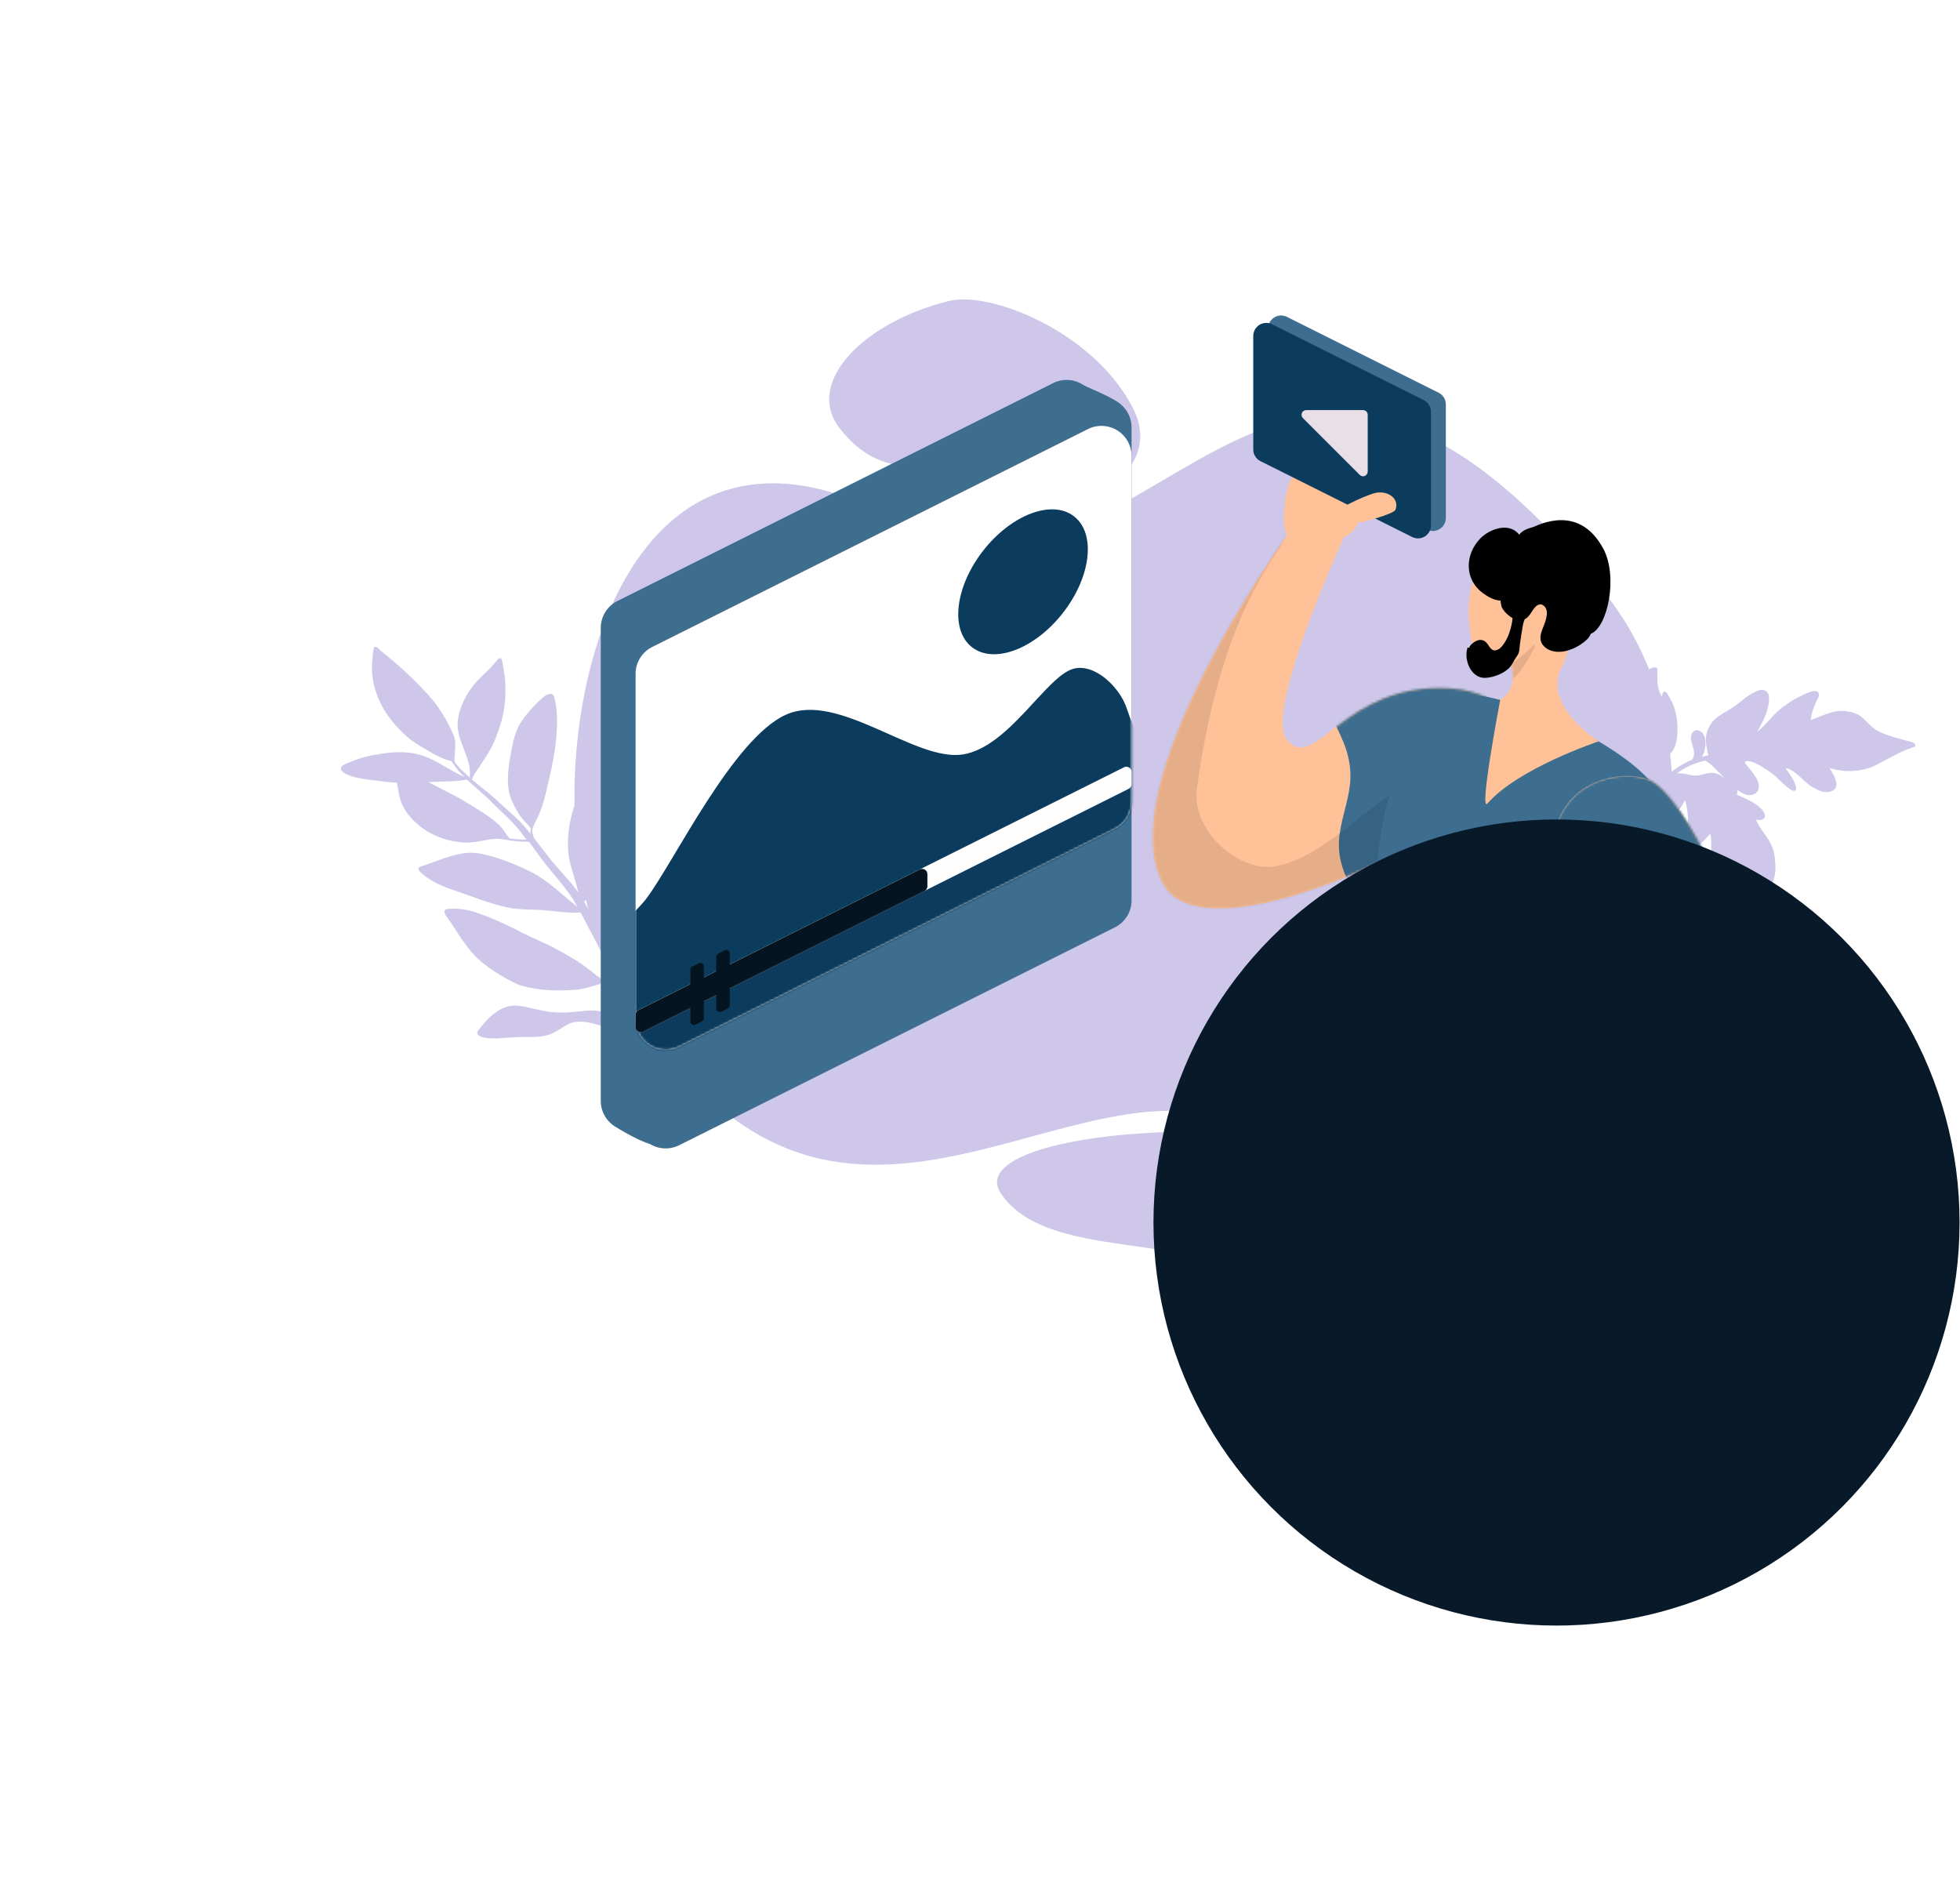 <svg width="851" height="818" viewBox="0 0 851 818" fill="none" xmlns="http://www.w3.org/2000/svg">
<path fill-rule="evenodd" clip-rule="evenodd" d="M541.832 491.885C477.868 488.428 422.51 500.203 434.561 518.133C453.538 546.332 509.581 535.388 542.602 554.067C579.667 575.026 644.387 547.575 640.196 526.441C634.709 498.823 572.884 493.565 541.832 491.885ZM411.973 130.682C374.395 140.009 349.131 166.432 364.703 186.147C389.207 217.149 415.266 191.611 442.966 207.791C474.058 225.943 504.841 202.935 492.103 177.563C475.452 144.413 430.217 126.157 411.973 130.682Z" fill="#CEC7EA"/>
<path fill-rule="evenodd" clip-rule="evenodd" d="M534.806 486.38C689.622 539.959 775.286 354.092 696.13 256.678C546.632 72.759 503.877 286.123 387.185 224.596C256.225 155.574 229.793 347.58 261.672 411.29C349.295 586.615 454.434 458.571 534.806 486.38Z" fill="#CEC7EA"/>
<path d="M268.599 423.274C269.778 421.334 271.208 419.719 272.373 417.595C272.408 417.534 272.427 417.432 272.461 417.371C276.491 413.955 281.308 409.986 285.026 405.94C290.878 399.522 295.3 392.354 298.979 385.105C303.618 376.561 306.489 367.171 307.421 357.493C307.596 353.496 309.644 344.253 305.094 342.531C301.136 342.133 293.808 348.718 290.977 351.274C280.347 361.313 271.857 373.285 267.613 385.775C266.355 389.647 265.974 393.749 266.496 397.786C267.019 401.822 268.431 405.693 270.632 409.116C271.44 410.685 272.513 412.619 272.557 414.352C272.471 415.378 272.186 416.376 271.719 417.292C271.642 417.359 271.572 417.434 271.512 417.517C271.492 417.554 271.48 417.595 271.477 417.638C271.473 417.68 271.478 417.722 271.492 417.762C270.771 418.974 269.968 420.134 269.088 421.235C268.863 421.561 268.654 421.929 268.429 422.256C268.026 420.809 267.624 419.362 267.153 417.895C264.902 411.844 261.697 406.224 258.593 400.563C257.027 397.549 255.393 394.515 253.674 391.562C256.231 388.027 259.024 384.636 261.177 380.98C265.587 373.485 269.307 365.747 271.826 357.829C274.891 347.278 279.317 336.276 277.706 325.9C277.041 323.8 276.041 320.276 272.958 320.284C272.279 320.367 271.68 320.797 271.132 321.206L267.587 323.907C264.42 326.219 261.469 328.776 259.157 331.738C249.995 343.364 245.376 358.323 246.837 370.983C247.636 376.671 249.932 381.947 251.107 387.531L251.123 387.572C250.692 386.942 250.26 386.309 249.793 385.74C246.035 380.814 241.457 376.36 237.7 371.434C235.753 368.952 233.841 366.407 231.895 363.924L231.879 363.884C231.439 362.641 231.046 361.663 231.114 360.5C231.329 358.522 232.991 356.01 234.042 353.601C236.424 348.15 237.317 342.541 238.718 337.011C240.765 327.768 242.372 318.465 241.689 309.372C241.576 307.19 241.244 305.025 240.697 302.91C240.062 299.995 237.195 301.43 235.255 303.25C231.513 306.645 228.088 310.385 225.641 314.489C223.555 318.164 222.771 322.123 222.003 325.98C220.922 331.712 220.008 337.567 220.86 343.091C221.425 346.271 222.789 349.224 224.443 352.014C225.729 354.478 227.716 356.472 229.566 358.567C229.916 358.852 230.096 359.442 230.499 359.707C230.348 360.237 230.289 360.789 230.324 361.339L230.464 362.134C229.064 360.424 227.683 358.756 226.199 357.129C222.592 353.467 218.674 350.357 215.08 346.879C211.835 343.971 208.265 341.288 204.935 338.462C204.945 338.371 204.969 338.282 205.005 338.197C205.116 337.835 205.251 337.48 205.409 337.135C206.454 335.155 207.971 333.316 209.151 331.376C210.746 328.843 212.476 326.351 213.8 323.737C215.112 320.938 216.212 318.046 217.092 315.083C219.302 308.613 219.701 302.066 219.335 295.684C219.199 293.421 218.704 291.302 218.444 289.324C218.335 288.418 218.173 287.52 217.957 286.634C217.81 286.267 217.614 285.778 217.072 285.759C216.361 285.761 215.978 286.434 215.616 286.864C214.702 287.988 213.772 289.071 212.825 290.113C210.212 292.771 207.229 295.245 205.087 298.187C201.167 303.357 198.728 309.256 198.647 314.966C198.804 319.35 200.679 323.281 202.147 327.233C202.96 329.556 203.842 331.899 203.978 334.163C204.081 335.305 204.013 336.468 204.013 337.65C202.141 335.942 199.932 333.99 198.201 331.894C197.864 331.491 197.569 331.054 197.322 330.591C197.4 330.404 197.42 330.198 197.381 329.999C197.322 329.559 197.323 329.114 197.383 328.674C197.504 326.165 197.845 323.616 197.523 321.19C197.114 318.988 195.922 317.054 195.003 315.058C193.168 311.358 190.965 307.852 188.428 304.593C181.732 296.636 174.275 289.742 165.952 283.054C165.179 282.607 163.286 279.961 162.388 281.126C161.764 283.268 161.834 285.511 161.566 287.653C160.877 297.912 165.095 307.384 171.729 314.892C173.799 317.089 175.851 319.245 178.28 321.157C180.777 323.088 183.703 324.61 186.44 326.255C189.027 327.818 191.75 329.28 194.837 330.169C195.223 330.296 195.618 330.391 196.019 330.452C197.578 332.99 199.484 335.298 201.681 337.31C193.699 333.985 187.166 327.619 177.336 326.787C172.87 326.309 168.172 326.729 163.535 327.597C159.977 328.139 156.492 329.078 153.144 330.397C151.541 331.135 149.705 331.587 148.368 332.693C146.812 334.879 150.586 336.298 152.323 336.924C155.609 338.012 159.279 338.432 162.83 338.852C166.009 339.231 169.103 339.692 172.37 339.847C173.037 344.169 173.634 348.613 176.325 352.358C181.553 359.91 190.928 365.372 201.966 365.814C205.336 365.928 208.752 365.124 212.132 364.524C214.069 364.172 216.273 364.045 217.929 364.326C221.443 364.949 225.044 365.491 228.771 365.461C229.065 365.474 229.359 365.466 229.652 365.438C232.229 368.899 234.719 372.44 237.397 375.859C241.225 380.663 245.479 385.199 248.743 390.371C249.438 391.511 250.133 392.651 250.76 393.771C244.31 388.791 238.753 382.932 231.272 378.934C226.131 376.273 220.773 374.056 215.256 372.306C211.443 371.235 207.429 369.961 203.105 370.276C195.88 370.906 188.955 374.206 182.283 376.364C180.625 377.408 182.89 378.911 183.592 379.623C188.026 383.426 194.027 385.511 199.928 387.495C205.794 389.54 211.47 391.85 217.648 393.343C222.338 394.678 227.483 394.93 232.617 394.999C236.342 395.111 239.961 395.551 243.615 395.929C246.426 396.236 249.257 396.318 252.081 396.174C253.451 398.699 254.754 401.204 256.071 403.75C258.678 408.617 261.054 413.056 263.099 418.15C264.137 420.93 265.018 423.767 265.738 426.646C261.783 426.106 259.007 423.482 256.043 421.124C251.805 417.811 247 415.009 242.126 412.329C237.2 409.669 232.046 407.624 227.218 405.209C220.543 401.739 213.661 398.493 206.259 396.024C202.694 394.84 198.933 394.358 195.184 394.604C192.372 394.55 192.673 396.039 193.634 397.544C198.784 404.607 202.599 412.632 209.854 418.283C212.823 420.642 215.99 422.742 219.318 424.56C221.704 425.921 224.157 427.301 226.975 428.11C234.113 430.07 242.138 430.396 249.991 429.703C252.772 429.533 255.477 428.732 258.181 427.929C259.474 427.568 260.742 427.122 261.978 426.594L262.233 426.492C262.975 426.816 263.75 427.06 264.543 427.22C265 427.319 265.463 427.386 265.929 427.42C267.216 432.849 267.932 438.396 268.064 443.973C266.952 442.633 265.644 441.468 264.184 440.517C262.32 439.486 260.253 438.879 258.129 438.737C252.914 438.607 248.067 439.843 242.988 439.612C238.635 439.562 235.039 438.735 230.919 437.787C228.302 437.182 225.636 436.455 222.737 436.625C217.887 436.964 213.62 440.38 210.625 443.711C209.54 444.998 208.402 446.306 207.451 447.634C206.652 449.043 207.995 449.874 209.277 450.259C211.96 451.027 214.959 450.959 217.944 450.706C221.455 450.433 224.931 450.22 228.421 450.191C232.604 450.261 236.922 450.373 240.936 448.1C243.291 446.87 245.211 445.295 247.376 444.331C252.06 442.546 257.134 444.246 261.808 445.539C263.349 445.933 264.946 446.06 266.529 445.914C267.09 445.881 267.641 445.755 268.161 445.543C268.251 449.907 268.459 454.271 268.091 458.676C268.05 459.166 268.017 459.084 267.942 459.635L267.975 459.716C267.991 459.757 267.991 459.757 267.956 459.819L267.972 459.859C267.977 459.905 267.993 459.949 268.017 459.988C268.041 460.027 268.073 460.061 268.111 460.086C268.15 460.111 268.193 460.128 268.239 460.134C268.285 460.141 268.331 460.137 268.375 460.123C268.984 459.962 269.56 459.699 270.08 459.344C270.91 459.342 270.896 456.793 270.986 456.426C271.231 453.631 271.287 450.817 271.36 448.043C272.468 447.685 273.523 447.182 274.499 446.547C275.296 445.957 276.017 445.27 276.646 444.503C276.813 444.624 277.171 444.481 277.461 444.317C279.064 443.579 280.866 443.187 282.739 442.53C284.867 441.77 286.997 440.867 289.06 439.944C294.092 437.546 298.593 434.414 302.792 430.978C309.764 425.577 315.734 419.159 319.682 411.991C320.973 409.439 322.4 406.784 322.404 404.134C322.361 403.583 322.422 402.849 321.799 402.626C321.176 402.403 320.423 402.895 319.76 403.018C318.577 403.394 317.373 403.703 316.155 403.945C311.672 404.75 307.153 405.62 302.955 407.73C294.307 411.912 284.752 422.561 282.098 430.438C280.761 433.909 280.438 437.539 278.665 440.664C277.601 442.366 276.339 443.937 274.905 445.343C274.132 446.078 273.006 446.673 271.558 447.207L271.456 447.248C271.472 446.106 271.472 444.923 271.489 443.783C271.167 436.767 270.3 429.876 268.599 423.274ZM221.505 364.071C221.424 364.044 221.338 364.03 221.252 364.031C221.156 363.644 220.499 363.34 220.336 362.933C219.009 360.958 217.717 358.922 215.774 357.336C211.775 353.879 207.07 351.179 202.435 348.356C197.986 345.553 193.039 343.281 188.295 340.785L186.026 339.568C187.365 339.503 188.653 339.459 189.992 339.393C193.975 339.26 197.972 339.311 202.015 338.588C202.133 338.588 202.235 338.546 202.354 338.546C202.473 338.546 202.556 338.607 202.675 338.607L202.777 338.565C204.767 340.416 206.893 342.165 208.867 343.974C211.762 346.455 214.05 348.754 216.655 351.398C219.395 354.083 221.955 356.32 224.421 359.209C225.887 360.939 227.267 362.75 228.579 364.541C226.213 364.544 223.85 364.387 221.505 364.071Z" fill="#CEC7EA"/>
<path d="M694.497 271.416C695.084 272.181 695.628 272.988 696.215 273.753C697.504 275.513 698.889 277.2 700.365 278.806C702.433 280.879 704.705 282.737 707.147 284.353C710.284 286.396 713.108 288.209 714.567 291.41L714.655 291.326C715.492 290.616 719.915 288.429 719.676 290.865C719.534 293.917 719.389 296.794 720.266 299.58C720.571 300.579 721.001 301.535 721.545 302.425C721.617 302.03 721.717 301.639 721.843 301.257C721.971 300.869 722.145 300.439 722.543 300.323C723.694 299.931 724.659 302.546 725.157 303.308C727.698 307.599 728.377 312.605 728.344 317.408C728.257 321.379 727.512 326.243 723.665 328.234C722.427 328.885 720.338 329.023 719.409 329.467C716.93 330.507 719.71 332.449 721.907 333.975C722.909 334.642 723.957 335.237 725.042 335.756C727.756 333.429 730.809 331.528 734.096 330.121C734.278 330.029 734.472 329.963 734.672 329.925C735.278 329.004 735.576 327.915 735.526 326.814C735.552 325.198 734.596 323.283 734.263 321.392C733.695 318.487 735.796 315.512 738.848 317.9C741.14 319.955 740.656 324.304 739.84 326.762C739.594 327.425 739.273 328.057 738.883 328.647C739.06 328.566 739.282 328.531 739.459 328.451L741.721 327.883C741.674 327.663 741.628 327.53 741.581 327.31C741.055 325.373 740.749 323.383 740.667 321.378C740.586 318.186 741.974 315.095 744.038 312.772C746.369 310.46 749.467 309.095 752.115 307.275C756 304.805 759.206 301.129 763.77 299.689C765.721 299.153 767.733 299.973 768.025 302.169C768.27 304.231 767.894 306.269 767.338 308.214C766.396 311.409 764.83 314.406 763.217 317.27C763.174 317.4 763.086 317.484 763.042 317.613C763.098 317.547 763.176 317.503 763.263 317.491C765.688 315.619 767.924 312.779 770.21 310.421C773.419 307.096 777.348 304.494 781.55 302.342C783.32 301.537 787.385 299.16 789.267 300.369C789.53 300.627 789.707 300.959 789.775 301.321C789.843 301.683 789.798 302.057 789.647 302.393C788.605 304.624 787.561 306.68 786.963 308.841C786.627 310.081 786.359 311.34 786.161 312.61C787.224 312.214 788.287 311.819 789.394 311.381C792.362 310.229 795.283 308.944 798.527 308.677C801.773 308.583 805.383 309.116 808.075 311.142C810.68 313.252 812.399 315.765 815.355 317.364C818.221 318.96 822.192 320.031 825.629 320.993C826.789 321.3 828.038 321.611 829.199 321.918C829.958 322.166 830.761 322.373 831.301 322.916C832.203 324.001 831.051 324.392 830.164 324.619C828.968 325.054 827.772 325.488 826.621 325.968C823.965 327.088 820.96 328.806 818.173 330.227C815.786 331.533 813.356 332.968 810.651 333.692C806.058 334.999 801.209 335.127 796.554 334.064C795.84 333.862 795.081 333.702 794.411 333.457C794.548 333.768 794.774 334.083 794.911 334.394C796.092 336.449 797.586 338.734 797.302 341.125C796.797 343.639 793.956 344.141 791.639 343.789C790.302 343.563 789.093 342.861 787.929 342.292C785.646 341.112 783.578 339.197 781.959 337.65C780.429 336.193 778.454 334.631 776.8 333.912C776.084 333.622 775.549 333.427 775.33 333.637C775.41 333.816 775.517 333.982 775.647 334.129C777.229 336.331 778.946 338.581 779.688 341.23C779.834 341.713 779.87 342.222 779.793 342.72C779.026 345.573 772.223 338.19 771.145 337.275C769.704 335.996 768.157 334.841 766.523 333.82C763.88 332.189 760.742 330.145 758.077 330.48C757.147 330.837 757.732 331.428 758.905 332.871C761.162 335.666 764.584 339.292 763.382 343.002C762.517 345.153 759.72 345.7 757.62 344.876C756.336 344.321 755.131 343.599 754.037 342.728L754.31 343.263C754.496 343.969 754.369 344.532 753.973 344.91C757.284 346.61 761.661 348.09 764.543 350.997C765.803 352.181 767.206 354.376 765.486 355.663C764.956 355.992 764.289 356.01 763.622 356.028C763.204 356.006 762.788 355.961 762.375 355.892C763.102 357.231 763.696 358.608 764.555 359.821C765.823 361.704 767.944 364.363 769.04 366.764C770.271 369.389 770.704 372.245 770.825 375.045C771.041 378.002 770.589 380.971 769.501 383.73C768.637 385.967 767.856 387.685 767.436 389.94C767.312 390.765 767.1 391.585 767.021 392.457C766.941 393.329 766.776 394.369 765.652 393.321C763.578 390.97 762.525 388.351 760.498 386.133C754.183 378.638 747.64 382.143 744.208 373.841C743.414 371.944 742.998 369.91 742.983 367.853C743.052 365.863 742.94 363.87 742.647 361.9C741.111 363.72 739.306 365.352 737.77 367.171L737.595 367.339C738.103 367.609 738.596 367.906 739.073 368.226C740.059 368.876 741.092 369.658 741.638 370.728C742.32 372.021 741.892 373.489 740.969 374.458C741.149 374.64 741.284 374.864 741.51 375.09C742.006 375.678 742.998 376.764 743.267 377.037C745.022 378.721 747.257 379.681 749.143 381.151C751.028 382.622 751.814 385.23 749.92 386.86C749.103 387.601 748.056 388.039 746.954 388.099C746.555 388.142 746.152 388.141 745.753 388.096C745.523 388.512 745.32 388.942 745.145 389.383C744.107 391.964 743.874 394.925 744.043 397.945C744.627 402.336 747.617 406.994 750.686 410.869C751.755 412.13 752.751 413.452 753.668 414.828C754.166 415.59 754.933 416.537 754.409 417.39C754.146 417.729 753.613 417.796 753.169 417.866C752.192 418.003 751.214 418.053 750.237 418.19C746.173 418.617 742.065 418.206 738.168 416.981C735.89 416.237 733.523 415.403 731.725 413.761C728.625 411.151 728.745 406.089 728.213 402.443C728.07 401.152 727.741 399.889 727.236 398.692C726.652 397.505 725.889 396.415 724.974 395.46C724.965 396.464 724.796 397.46 724.475 398.411C723.261 401.16 720.473 398.606 719.387 396.991C716.528 392.12 716.685 386.404 715.201 381.192C714.456 378.281 713.971 374.855 710.859 374.997C709.08 375.016 707.264 375.688 705.76 376.416C705.048 376.767 704.368 377.18 703.728 377.648C703.683 377.69 703.595 377.687 703.505 377.683C702.047 382.344 700.945 387.106 699.709 391.819C698.476 396.708 697.242 401.596 696.142 406.532C697.658 406.787 699.15 407.166 700.604 407.666C701.855 408.151 703.065 408.94 703.746 410.146C704.206 410.908 704.517 411.75 704.665 412.628C705.07 413.036 705.653 413.452 706.192 413.91C706.998 414.579 707.724 415.34 708.354 416.177C710.16 418.518 711.577 421.849 710.454 424.601L710.499 424.646C711.453 426.844 711.832 429.249 711.602 431.634C711.45 433.812 710.85 435.885 710.475 438.011C710.017 440.745 710.539 443.605 711.018 446.593C710.908 448.553 708.93 446.818 708.21 446.091C706.771 444.726 705.509 443.279 704.113 441.871C701.996 439.561 699.571 437.546 697.364 435.233C695.625 433.341 694.122 431.244 692.888 428.988C692.478 428.143 692.113 427.343 691.792 426.5C691.033 430.14 690.185 433.776 689.293 437.367C688.802 439.564 688.173 441.728 687.41 443.846C686.492 446.16 685.387 448.396 684.106 450.531C682.403 453.304 680.702 456.252 678.326 458.519C677.396 458.876 676.758 457.541 677.373 456.866C678.473 455.598 679.497 454.267 680.441 452.879C682.454 449.987 685.111 445.066 685.971 442.566C688.115 435.66 689.456 428.461 691.065 421.36C693.798 407.707 697.068 394.162 700.694 380.718C700.752 380.423 700.838 380.134 700.951 379.855C697.995 378.168 693.43 375.72 691.437 372.673C691.317 372.889 691.17 373.089 690.999 373.268C690.094 374.711 688.854 375.916 687.385 376.779C685.916 377.642 684.261 378.139 682.56 378.227C680.117 378.526 677.535 378.426 675.253 377.245C674.269 376.771 673.24 376.338 672.388 375.65C671.713 375.055 671.837 374.231 672.589 373.865C673.518 373.42 674.139 373.27 674.934 372.689C675.289 372.432 675.562 372.079 675.723 371.671C673.715 371.113 671.705 370.38 669.696 369.822C667.998 369.145 664.384 368.175 663.872 366.277C663.681 365.134 664.739 364.301 665.759 364.035C665.874 363.995 665.993 363.97 666.115 363.962C665.926 363.806 665.714 363.68 665.487 363.588C664.349 362.912 663.152 362.341 661.911 361.882C659.542 360.961 657.173 359.952 655.197 358.303C654.028 357.297 652.636 356.151 652.307 354.609C652.118 353.641 652.867 353.102 653.666 352.871C653.516 351.512 653.292 350.162 652.996 348.827C652.105 344.833 650.227 341.127 647.534 338.047C644.958 334.584 640.862 330.452 640.412 326.109C640.307 324.709 640.911 323.071 642.652 323.531C647.43 325.071 652.078 326.996 656.811 328.49C659.579 329.384 662.259 330.274 664.983 331.209C666.993 331.942 669.136 332.549 671.105 333.586C674.286 335.587 676.504 338.861 677.701 342.314C678.748 340.608 679.973 338.821 682.156 339.036C683.941 339.455 684.851 341.412 685.536 342.88C686.148 344.248 686.526 345.71 686.654 347.203C686.818 349.874 686.666 352.138 687.406 354.614C687.537 355.028 687.705 355.43 687.91 355.813C688.545 354.824 689.084 353.778 689.52 352.687C689.822 351.956 690.124 351.138 690.428 350.407C690.642 349.76 691.078 348.991 691.836 349.151C694.068 349.761 694.914 353.725 695.248 355.704C696.204 361.419 694.713 367.171 691.744 371.948C693.195 374.363 696.51 376.325 699.287 378.005L701.033 378.99C703.088 371.993 705.946 365.203 708.983 358.593C709.286 357.862 709.678 357.135 710.025 356.362C709.757 356.265 709.488 356.08 709.22 355.982C708.103 355.545 707.032 355.242 705.916 354.893C704.268 354.499 702.644 354.013 701.051 353.438C697.563 351.906 694.555 349.474 691.855 346.837C690.82 345.792 689.741 344.789 688.662 343.786C688.167 343.287 687.402 342.602 687.262 341.942C687.162 341.78 687.099 341.599 687.078 341.41C687.116 340.844 687.736 340.605 688.225 340.581C688.548 340.518 688.874 340.472 689.202 340.444C690.224 340.353 691.29 340.219 692.357 340.173C697.962 340.128 704.878 341.923 707.477 347.484C708.297 349.176 708.725 351.509 709.449 352.584C709.991 353.303 710.397 353.8 711.024 354.086C713.264 349.566 715.974 345.293 719.106 341.339C718.398 340.865 717.649 340.456 716.868 340.116C713.473 338.849 709.823 338.708 706.428 337.441C703.767 336.471 701.24 335.169 698.906 333.567C696.574 331.992 694.286 330.287 692.482 328.208C690.858 326.223 690.342 323.888 693.179 323.037C694.377 322.778 695.582 323.13 696.787 323.395C698.437 323.764 699.998 324.13 701.866 324.115C701.955 324.119 702.088 324.08 702.177 324.084C701.864 323.941 701.55 323.71 701.237 323.567C698.523 322.005 695.904 320.285 693.393 318.415C692.315 317.588 691.239 316.76 690.249 315.848C689.304 314.981 688.404 313.986 688.123 312.752C687.888 311.651 688.368 310.752 689.523 310.622C690.723 310.537 691.929 310.977 693.044 311.239C694.694 311.608 696.121 311.925 697.637 312.159C696.29 311.146 694.856 310.217 693.554 309.162C691.239 307.229 689.167 305.022 687.384 302.59C686.887 301.915 682.725 295.901 685.268 296.568C687.685 297.884 689.571 299.355 692.071 300.15C692.428 300.251 692.741 300.395 693.098 300.496C690.765 294.945 692.237 291.421 692.97 285.509C693.276 283.152 693.353 280.77 693.199 278.398C693.083 276.035 692.521 273.568 692.938 271.223C693.051 271.127 693.182 271.056 693.323 271.014C693.465 270.971 693.614 270.959 693.76 270.977C693.907 270.995 694.048 271.043 694.175 271.119C694.302 271.194 694.412 271.295 694.497 271.416ZM733.99 332.259C731.927 333.234 729.959 334.401 728.114 335.744C729.657 335.709 731.199 335.871 732.701 336.227C733.905 336.492 734.753 336.743 736.043 336.75C738.447 336.842 740.789 335.491 743.414 335.55C745.505 335.587 747.343 336.75 748.959 338.035L749.049 338.125L746.348 335.4C744.998 334.038 743.826 332.682 742.435 331.624C741.805 331.075 741.09 330.698 740.416 330.191C738.225 330.719 736.077 331.41 733.99 332.259ZM709.56 362.37C708.172 365.461 706.916 368.425 705.793 371.353C706.232 371.326 706.665 371.24 707.08 371.097C708.443 370.777 709.734 370.204 710.886 369.41C713.183 367.926 714.346 364.608 716.683 362.82C718.008 361.997 719.653 361.93 721.254 361.905C722.946 361.948 724.631 362.144 726.288 362.492C728.073 362.912 729.77 363.588 731.555 364.094C731.804 364.164 732.057 364.218 732.313 364.254C732.604 362.541 732.807 360.814 732.921 359.08C733.046 356.445 732.896 353.804 732.474 351.2C732.28 349.9 731.983 348.618 731.585 347.366C730.971 348.726 730.21 350.015 729.316 351.209C728.651 352.112 727.934 352.974 727.166 353.791C727.303 354.101 727.485 354.458 727.621 354.771C728.072 355.657 728.667 356.463 729.383 357.154C731.405 358.848 730.927 359.834 728.712 360.622C727.018 361.342 725.16 361.587 723.337 361.331C721.288 361.078 719.236 360.561 717.443 359.444C716.458 358.881 715.647 357.977 714.706 357.372C713.988 356.82 713.056 357.003 711.948 357.353C711.051 358.976 710.254 360.651 709.559 362.37H709.56Z" fill="#CEC7EA"/>
<path fill-rule="evenodd" clip-rule="evenodd" d="M488.135 178.447C488.135 173.873 473.823 169.282 469.97 166.894C468.068 165.722 465.897 165.057 463.665 164.963C461.432 164.869 459.213 165.348 457.219 166.356L268.078 260.928C265.905 262.009 264.076 263.674 262.797 265.736C261.519 267.799 260.84 270.178 260.839 272.605V477.918C260.833 480.158 261.401 482.362 262.488 484.321C263.574 486.28 265.144 487.927 267.048 489.108C270.9 491.496 283.386 499.027 287.47 496.985C332.963 474.239 439.125 409.982 468.943 395.073C471.123 393.986 472.955 392.313 474.234 390.241C475.513 388.169 476.188 385.78 476.182 383.345C476.182 350.703 488.135 228.242 488.135 178.447Z" fill="#3D6E90"/>
<path fill-rule="evenodd" clip-rule="evenodd" d="M491.303 185.592C491.305 183.358 490.736 181.162 489.648 179.211C488.56 177.261 486.99 175.622 485.088 174.451C483.186 173.28 481.016 172.616 478.785 172.522C476.554 172.429 474.335 172.909 472.342 173.916L283.199 268.488C281.026 269.569 279.197 271.234 277.919 273.297C276.64 275.359 275.962 277.738 275.96 280.165V485.479C275.949 487.713 276.51 489.913 277.592 491.869C278.673 493.824 280.238 495.47 282.137 496.648C284.036 497.826 286.205 498.497 288.437 498.598C290.67 498.698 292.89 498.225 294.887 497.222L484.064 402.633C486.244 401.547 488.076 399.873 489.355 397.801C490.634 395.729 491.309 393.341 491.303 390.905V185.592Z" fill="#3D6E90"/>
<path fill-rule="evenodd" clip-rule="evenodd" d="M491.303 198.029C491.311 195.793 490.745 193.592 489.659 191.637C488.574 189.682 487.005 188.038 485.103 186.863C483.2 185.687 481.028 185.019 478.794 184.923C476.56 184.827 474.339 185.306 472.342 186.313L283.199 280.885C281.023 281.966 279.191 283.633 277.912 285.699C276.633 287.765 275.957 290.148 275.96 292.578V442.777C275.952 445.01 276.516 447.208 277.599 449.161C278.682 451.114 280.247 452.757 282.145 453.934C284.043 455.11 286.21 455.781 288.441 455.881C290.672 455.982 292.891 455.51 294.887 454.509L484.064 359.921C486.237 358.836 488.065 357.168 489.344 355.102C490.622 353.037 491.301 350.657 491.303 348.228V198.029Z" fill="white"/>
<mask id="mask0_235_36" style="mask-type:luminance" maskUnits="userSpaceOnUse" x="275" y="184" width="217" height="272">
<path d="M491.303 198.029C491.311 195.793 490.745 193.592 489.659 191.637C488.574 189.682 487.005 188.038 485.103 186.863C483.2 185.687 481.028 185.019 478.794 184.923C476.56 184.827 474.339 185.306 472.342 186.313L283.199 280.885C281.023 281.966 279.191 283.633 277.912 285.699C276.633 287.765 275.957 290.148 275.96 292.578V442.777C275.952 445.01 276.516 447.208 277.599 449.161C278.682 451.114 280.247 452.757 282.145 453.934C284.043 455.11 286.21 455.781 288.441 455.881C290.672 455.982 292.891 455.51 294.887 454.509L484.064 359.921C486.237 358.836 488.065 357.168 489.344 355.102C490.622 353.037 491.301 350.657 491.303 348.228V198.029Z" fill="white"/>
</mask>
<g mask="url(#mask0_235_36)">
<path fill-rule="evenodd" clip-rule="evenodd" d="M280.709 390.043C292.765 373.992 318.226 320.772 341.116 310.357C364.005 299.942 397.323 330.883 418.113 327.551C438.09 324.354 454.207 293.698 465.99 290.373C475.268 287.772 486.239 298.418 489.219 307.58C494.704 324.788 522.266 376.519 499.038 393.632C462.334 420.652 307.12 467.528 268.79 469.701C247.798 470.893 266.963 419.954 268.926 406.675C269.942 399.957 276.646 395.481 280.709 390.043Z" fill="#0B3B5D"/>
<path d="M461.496 266.117C473.742 250.435 475.92 231.671 466.36 224.206C456.801 216.741 439.124 223.402 426.878 239.084C414.632 254.766 412.455 273.53 422.014 280.995C431.574 288.46 449.251 281.799 461.496 266.117Z" fill="#0B3B5D"/>
</g>
<path fill-rule="evenodd" clip-rule="evenodd" d="M491.303 335.167C491.305 334.78 491.208 334.398 491.022 334.059C490.836 333.719 490.568 333.432 490.241 333.224C489.91 333.018 489.53 332.901 489.14 332.885C488.75 332.869 488.363 332.954 488.016 333.133L277.191 438.547C276.818 438.735 276.505 439.023 276.287 439.38C276.07 439.737 275.958 440.147 275.962 440.565V445.85C275.961 446.236 276.057 446.617 276.243 446.957C276.429 447.296 276.698 447.583 277.025 447.79C277.355 447.997 277.734 448.115 278.125 448.131C278.515 448.148 278.902 448.062 279.249 447.883L490.075 342.47C490.447 342.282 490.76 341.993 490.977 341.637C491.194 341.28 491.307 340.87 491.303 340.452V335.167Z" fill="#FFFEFF"/>
<path fill-rule="evenodd" clip-rule="evenodd" d="M402.658 379.518C402.657 379.131 402.558 378.75 402.37 378.411C402.182 378.073 401.912 377.787 401.583 377.582C401.255 377.377 400.879 377.261 400.492 377.244C400.106 377.226 399.721 377.308 399.376 377.482L277.208 438.567C276.83 438.754 276.512 439.043 276.291 439.402C276.07 439.761 275.954 440.175 275.957 440.597V445.882C275.953 446.27 276.049 446.652 276.238 446.992C276.426 447.331 276.7 447.615 277.032 447.816C277.36 448.021 277.736 448.139 278.122 448.156C278.509 448.174 278.894 448.092 279.239 447.918L401.407 386.834C401.783 386.645 402.099 386.355 402.32 385.996C402.541 385.638 402.658 385.225 402.658 384.804V379.518Z" fill="#051421"/>
<path fill-rule="evenodd" clip-rule="evenodd" d="M305.6 419.503C305.6 419.254 305.535 419.009 305.412 418.792C305.29 418.574 305.114 418.392 304.901 418.263C304.688 418.133 304.445 418.06 304.196 418.051C303.946 418.042 303.699 418.098 303.477 418.212L300.569 419.666C300.324 419.789 300.119 419.977 299.975 420.21C299.831 420.443 299.755 420.711 299.754 420.985V443.546C299.753 443.796 299.817 444.041 299.939 444.259C300.062 444.476 300.239 444.658 300.452 444.786C300.663 444.921 300.905 444.999 301.154 445.013C301.404 445.028 301.653 444.977 301.878 444.867L304.786 443.413C305.03 443.29 305.236 443.102 305.38 442.869C305.524 442.636 305.6 442.368 305.6 442.094V419.503ZM316.852 413.877C316.851 413.628 316.787 413.383 316.664 413.166C316.542 412.949 316.365 412.767 316.152 412.637C315.939 412.507 315.697 412.435 315.447 412.426C315.198 412.417 314.951 412.472 314.729 412.586L311.821 414.04C311.576 414.163 311.371 414.352 311.227 414.584C311.083 414.817 311.007 415.085 311.006 415.359V437.921C311.005 438.17 311.069 438.416 311.191 438.633C311.314 438.85 311.49 439.032 311.704 439.16C311.915 439.295 312.156 439.374 312.406 439.388C312.656 439.402 312.905 439.352 313.129 439.242L316.038 437.787C316.282 437.664 316.488 437.476 316.632 437.243C316.775 437.01 316.852 436.742 316.852 436.468V413.877Z" fill="#051421"/>
<path fill-rule="evenodd" clip-rule="evenodd" d="M656.588 333.034C648.987 356.064 523.4 420.134 504.613 383.134C494.008 362.234 505.508 327.452 520.595 296.575C537.422 262.138 558.706 232.55 558.706 232.55C556.345 227.785 557.522 214.796 560.174 208.953C564.191 200.078 570.377 205.343 575.504 202.251C582.097 198.286 564.674 175.174 578.054 175.113C585.974 175.057 593.564 214.227 589.582 226.952C588.163 231.513 583.521 233.172 583.521 233.172C583.521 233.172 548.73 309.169 558.713 321.158C571.072 336.021 583.413 296.311 629.101 298.807C657.183 300.346 660.773 320.389 656.588 333.034Z" fill="#FFC197"/>
<mask id="mask1_235_36" style="mask-type:luminance" maskUnits="userSpaceOnUse" x="500" y="175" width="159" height="220">
<path d="M656.588 333.034C648.987 356.064 523.4 420.134 504.613 383.134C494.008 362.234 505.508 327.452 520.595 296.575C537.422 262.138 558.706 232.55 558.706 232.55C556.345 227.785 557.522 214.796 560.174 208.953C564.191 200.078 570.377 205.343 575.504 202.251C582.097 198.286 564.674 175.174 578.054 175.113C585.974 175.057 593.564 214.227 589.582 226.952C588.163 231.513 583.521 233.172 583.521 233.172C583.521 233.172 548.73 309.169 558.713 321.158C571.072 336.021 583.413 296.311 629.101 298.807C657.183 300.346 660.773 320.389 656.588 333.034Z" fill="white"/>
</mask>
<g mask="url(#mask1_235_36)">
<path fill-rule="evenodd" clip-rule="evenodd" d="M570.806 304.575C576.76 306.988 580.383 315.59 582.758 320.942C585.27 326.598 586.674 332.729 586.273 338.959C585.672 348.339 581.455 357.037 581.334 366.449C581.247 373.452 583.714 380.636 587.669 386.395C589.515 389.088 591.83 391.427 594.503 393.302C610.329 404.337 633.308 392.245 646.915 383.073C662.227 372.75 675.917 357.358 680.208 338.95C686.868 310.409 666.165 283.184 639.093 275.849C628.373 273.003 617.125 272.786 606.303 275.215C593.436 278.05 581.078 284.05 571.933 293.637L570.806 304.575Z" fill="#3D6E90"/>
<path fill-rule="evenodd" clip-rule="evenodd" d="M542.703 224.425C546.247 226.064 559.027 228.529 558.278 232.385C556.716 240.625 530.865 261.174 519.711 342.07C517.045 361.467 538.734 378.65 553.433 376.184C571.318 373.183 587.771 355.744 602.6 345.936C607.868 342.447 612.42 338.201 617.298 334.232C619.153 332.746 621.721 330.964 623.639 333.312C626.078 336.307 626.534 340.726 627.151 344.378C628.452 352.001 629.547 359.66 630.435 367.356C632.255 383.082 632.907 400.846 622.501 414.049C611.021 428.649 590.893 433.345 573.659 436.873C541.725 443.413 503.517 446.931 481.372 418.016C477.177 412.576 473.958 406.436 471.454 400.066C464.43 382.174 462.804 362.065 464.267 343.016C465.958 320.839 471.876 298.967 483.486 279.888C497.013 257.708 515.939 241.474 537.986 228.405L542.703 224.425Z" fill="black" fill-opacity="0.1"/>
</g>
<path fill-rule="evenodd" clip-rule="evenodd" d="M564.074 493.603C584.182 427.251 604.243 464.347 597.905 389.068C595.893 365.518 607.83 294.539 646.156 302.651C679.015 309.607 714.497 332.078 718.994 343.272C728.116 365.874 701.691 452.612 670.514 467.38C644.244 484.722 631.236 510.173 564.074 493.603Z" fill="#3D6E90"/>
<mask id="mask2_235_36" style="mask-type:luminance" maskUnits="userSpaceOnUse" x="564" y="302" width="157" height="197">
<path d="M564.074 493.603C584.182 427.251 604.243 464.347 597.905 389.068C595.893 365.518 607.83 294.539 646.156 302.651C679.015 309.607 714.497 332.078 718.994 343.272C728.116 365.874 701.691 452.612 670.514 467.38C644.244 484.722 631.236 510.173 564.074 493.603Z" fill="white"/>
</mask>
<g mask="url(#mask2_235_36)">
<path fill-rule="evenodd" clip-rule="evenodd" d="M680.587 367.182C676.807 369.626 673.829 373.279 671.161 376.842C664.207 386 660.281 396.253 657.791 407.401C655.32 418.407 654.083 430.294 648.274 440.202C643.942 447.517 637.336 452.452 630.757 457.592C614.226 470.528 606.093 473.777 587.502 481.029C576.94 485.128 550.724 508.331 548.913 520.461C547.628 528.912 562.86 525.873 568.413 525.196C583.483 523.348 598.188 518.356 613.188 515.754C634.607 512.015 657.705 510.484 676.874 499.227C702.337 484.256 716.423 452.602 719.287 424.107C720.657 410.546 719.799 395.506 711.289 384.292L680.587 367.182Z" fill="#3D6E90"/>
</g>
<path fill-rule="evenodd" clip-rule="evenodd" d="M715.139 338.178C738.152 345.733 788.582 471.234 763.397 497.491C738.212 523.748 564.002 495.724 564.002 495.724C559.242 498.097 542.463 494.68 539.548 488.751C536.146 481.848 515.651 489.282 514.208 482.324C513.38 478.264 529.229 470.127 551.698 470.44C556.485 470.51 568.198 473.187 568.198 473.187C568.198 473.187 687.898 472.114 699.9 462.111C714.74 449.719 671.932 413.017 674.338 367.324C675.821 339.237 702.454 334.017 715.139 338.178Z" fill="#FFC197"/>
<mask id="mask3_235_36" style="mask-type:luminance" maskUnits="userSpaceOnUse" x="514" y="336" width="257" height="173">
<path d="M715.139 338.178C738.152 345.733 788.581 471.234 763.397 497.491C738.212 523.749 564.002 495.724 564.002 495.724C559.242 498.097 542.463 494.68 539.548 488.751C536.146 481.848 515.651 489.282 514.208 482.324C513.38 478.264 529.229 470.127 551.698 470.44C556.485 470.51 568.198 473.187 568.198 473.187C568.198 473.187 687.898 472.114 699.9 462.111C714.74 449.719 671.932 413.017 674.338 367.324C675.821 339.237 702.453 334.017 715.139 338.178Z" fill="white"/>
</mask>
<g mask="url(#mask3_235_36)">
<path fill-rule="evenodd" clip-rule="evenodd" d="M680.222 425.607C682.622 419.648 691.218 416.008 696.565 413.622C702.216 411.099 708.344 409.684 714.575 410.072C723.955 410.654 732.662 414.854 742.075 414.956C749.077 415.029 756.257 412.549 762.007 408.581C764.697 406.73 767.032 404.41 768.902 401.733C779.906 385.886 767.768 362.931 758.569 349.342C748.216 334.051 732.796 320.391 714.38 316.137C685.826 309.533 658.642 330.29 651.361 357.377C648.537 368.102 648.342 379.351 650.792 390.168C653.652 403.029 659.677 415.375 669.282 424.503L680.222 425.607Z" fill="#3D6E90"/>
</g>
<path fill-rule="evenodd" clip-rule="evenodd" d="M651.41 303.655C651.41 303.655 659.256 299.967 656.153 288.47C655.449 285.779 647.595 296.249 643.724 291.335C638.449 284.595 632.622 254.107 645.009 244.314C652.693 238.246 669.233 239.642 674.786 247.132C680.339 254.622 684.333 278.814 678.326 289.259C668.772 305.923 694.076 321.888 694.076 321.888C694.076 321.888 659.216 333.481 645.844 348.852C641.921 353.366 651.41 303.655 651.41 303.655Z" fill="#FFC197"/>
<mask id="mask4_235_36" style="mask-type:luminance" maskUnits="userSpaceOnUse" x="637" y="240" width="58" height="110">
<path d="M651.41 303.655C651.41 303.655 659.256 299.967 656.153 288.47C655.449 285.779 647.595 296.249 643.724 291.335C638.449 284.595 632.622 254.107 645.009 244.314C652.693 238.246 669.233 239.642 674.786 247.132C680.339 254.622 684.333 278.814 678.326 289.259C668.772 305.923 694.076 321.888 694.076 321.888C694.076 321.888 659.216 333.481 645.844 348.852C641.921 353.366 651.41 303.655 651.41 303.655Z" fill="white"/>
</mask>
<g mask="url(#mask4_235_36)">
<path fill-rule="evenodd" clip-rule="evenodd" d="M653.835 289.569C654.973 289.245 656.047 288.307 656.995 287.638C659.161 286.15 661.217 284.507 663.147 282.723C663.872 282.004 664.601 281.267 665.389 280.572C665.564 280.39 666.046 279.858 666.364 279.928C666.681 279.999 666.259 281.004 666.197 281.134C665.683 282.549 663.911 285.434 663.156 286.738C660.133 292.11 655.333 296.939 651.824 297.743L653.835 289.569Z" fill="black" fill-opacity="0.1"/>
</g>
<path fill-rule="evenodd" clip-rule="evenodd" d="M651.473 260.746C648.756 260.676 646.171 259.178 644.018 257.631C635.743 251.693 635.918 240.866 642.701 233.815C646.793 229.58 655.379 226.555 659.625 232.174C660.864 230.284 663.549 229.412 665.594 228.861C667.209 228.433 685.286 218.133 696.105 238.191C702.595 250.178 698.1 272.332 690.666 275.191C690.076 276.967 688.454 278.257 687.006 279.321C683.016 282.27 676.502 284.505 671.847 281.756C671.287 281.42 670.774 281.012 670.322 280.541C666.944 277.032 670.238 272.789 671.197 268.991C671.708 266.99 672.094 264.493 670.305 262.993C668.853 261.819 667.466 262.561 666.385 263.778C664.747 265.633 663.903 268.497 661.208 269.096C657.327 269.952 653.403 266.327 652.083 263.736C651.81 263.185 651.473 260.746 651.473 260.746Z" fill="black"/>
<path fill-rule="evenodd" clip-rule="evenodd" d="M627.762 175.562C627.76 174.51 627.465 173.48 626.91 172.586C626.356 171.693 625.564 170.971 624.623 170.502L558.762 137.571C557.9 137.141 556.943 136.939 555.982 136.982C555.02 137.026 554.085 137.315 553.266 137.821C552.447 138.327 551.771 139.034 551.301 139.875C550.832 140.715 550.585 141.662 550.584 142.625V191.945C550.583 192.994 550.875 194.023 551.427 194.916C551.978 195.809 552.767 196.53 553.706 196.999L619.566 229.929C620.428 230.363 621.386 230.568 622.35 230.526C623.313 230.485 624.25 230.197 625.072 229.692C625.893 229.186 626.571 228.478 627.042 227.637C627.513 226.795 627.761 225.847 627.762 224.882V175.562Z" fill="#3D6E90"/>
<path fill-rule="evenodd" clip-rule="evenodd" d="M621.324 178.782C621.321 177.73 621.026 176.7 620.472 175.806C619.917 174.912 619.125 174.191 618.184 173.721L552.325 140.791C551.464 140.361 550.507 140.158 549.545 140.202C548.583 140.246 547.648 140.534 546.829 141.041C546.01 141.547 545.334 142.254 544.865 143.094C544.395 143.935 544.148 144.882 544.147 145.845V195.165C544.147 196.214 544.438 197.243 544.99 198.136C545.541 199.028 546.331 199.75 547.269 200.219L613.129 233.149C613.991 233.582 614.949 233.788 615.913 233.746C616.877 233.704 617.814 233.417 618.635 232.911C619.456 232.406 620.135 231.698 620.605 230.856C621.076 230.015 621.324 229.066 621.325 228.102L621.324 178.782Z" fill="#0B3B5D"/>
<path fill-rule="evenodd" clip-rule="evenodd" d="M567.151 178.058C566.749 178.056 566.356 178.172 566.02 178.392C565.684 178.612 565.42 178.925 565.261 179.294C565.11 179.667 565.072 180.076 565.149 180.471C565.227 180.866 565.417 181.23 565.697 181.519C571.768 187.58 584.311 200.104 590.383 206.194C590.667 206.479 591.03 206.673 591.425 206.751C591.82 206.829 592.229 206.789 592.601 206.634C592.964 206.469 593.273 206.205 593.492 205.872C593.711 205.538 593.83 205.149 593.837 204.751V180.086C593.837 179.819 593.784 179.554 593.682 179.307C593.58 179.06 593.43 178.836 593.241 178.646C593.052 178.457 592.827 178.307 592.58 178.205C592.333 178.103 592.068 178.05 591.801 178.05C586.892 178.04 574.204 178.065 567.151 178.058Z" fill="#E9DFE6"/>
<path fill-rule="evenodd" clip-rule="evenodd" d="M580.303 222.21C582.336 219.904 594.541 214.348 597.745 213.902C602.855 213.152 607.662 216.498 605.892 221.357C605.187 223.226 589.729 227.52 585.477 227.673C583.736 227.727 579.492 223.124 580.303 222.21Z" fill="#FFC197"/>
<path fill-rule="evenodd" clip-rule="evenodd" d="M637.823 281.332C638.146 280.525 638.686 279.822 639.384 279.302C641.01 277.93 643.156 277.14 645.009 278.665C646.765 280.135 647.221 283.484 650.375 282.018C650.768 281.835 651.13 281.593 651.448 281.299C654.31 278.534 655.871 273.895 656.521 270.054C656.781 268.451 656.748 266.793 657.074 265.202C657.171 264.734 657.432 263.811 658.082 264.058C659.155 264.458 660.065 265.411 661.139 265.872C661.464 266.009 662.147 266.082 662.309 266.445C662.732 267.472 661.464 269.989 661.269 271.049C660.749 273.882 660.359 276.75 659.936 279.599C659.74 280.851 659.805 282.213 659.415 283.419C659.057 284.473 658.245 285.351 657.692 286.287C656.911 287.526 656.358 288.892 655.318 289.949C652.879 292.443 648.261 294.232 644.783 294.31C638.539 294.45 635.418 286.255 637.206 281.127L637.823 281.332Z" fill="black"/>
<g filter="url(#filter0_f_235_36)">
<circle cx="675.815" cy="530.782" r="175" fill="#081A29"/>
</g>
<defs>
<filter id="filter0_f_235_36" x="0.815" y="-144.218" width="1350" height="1350" filterUnits="userSpaceOnUse" color-interpolation-filters="sRGB">
<feFlood flood-opacity="0" result="BackgroundImageFix"/>
<feBlend mode="normal" in="SourceGraphic" in2="BackgroundImageFix" result="shape"/>
<feGaussianBlur stdDeviation="250" result="effect1_foregroundBlur_235_36"/>
</filter>
</defs>
</svg>
